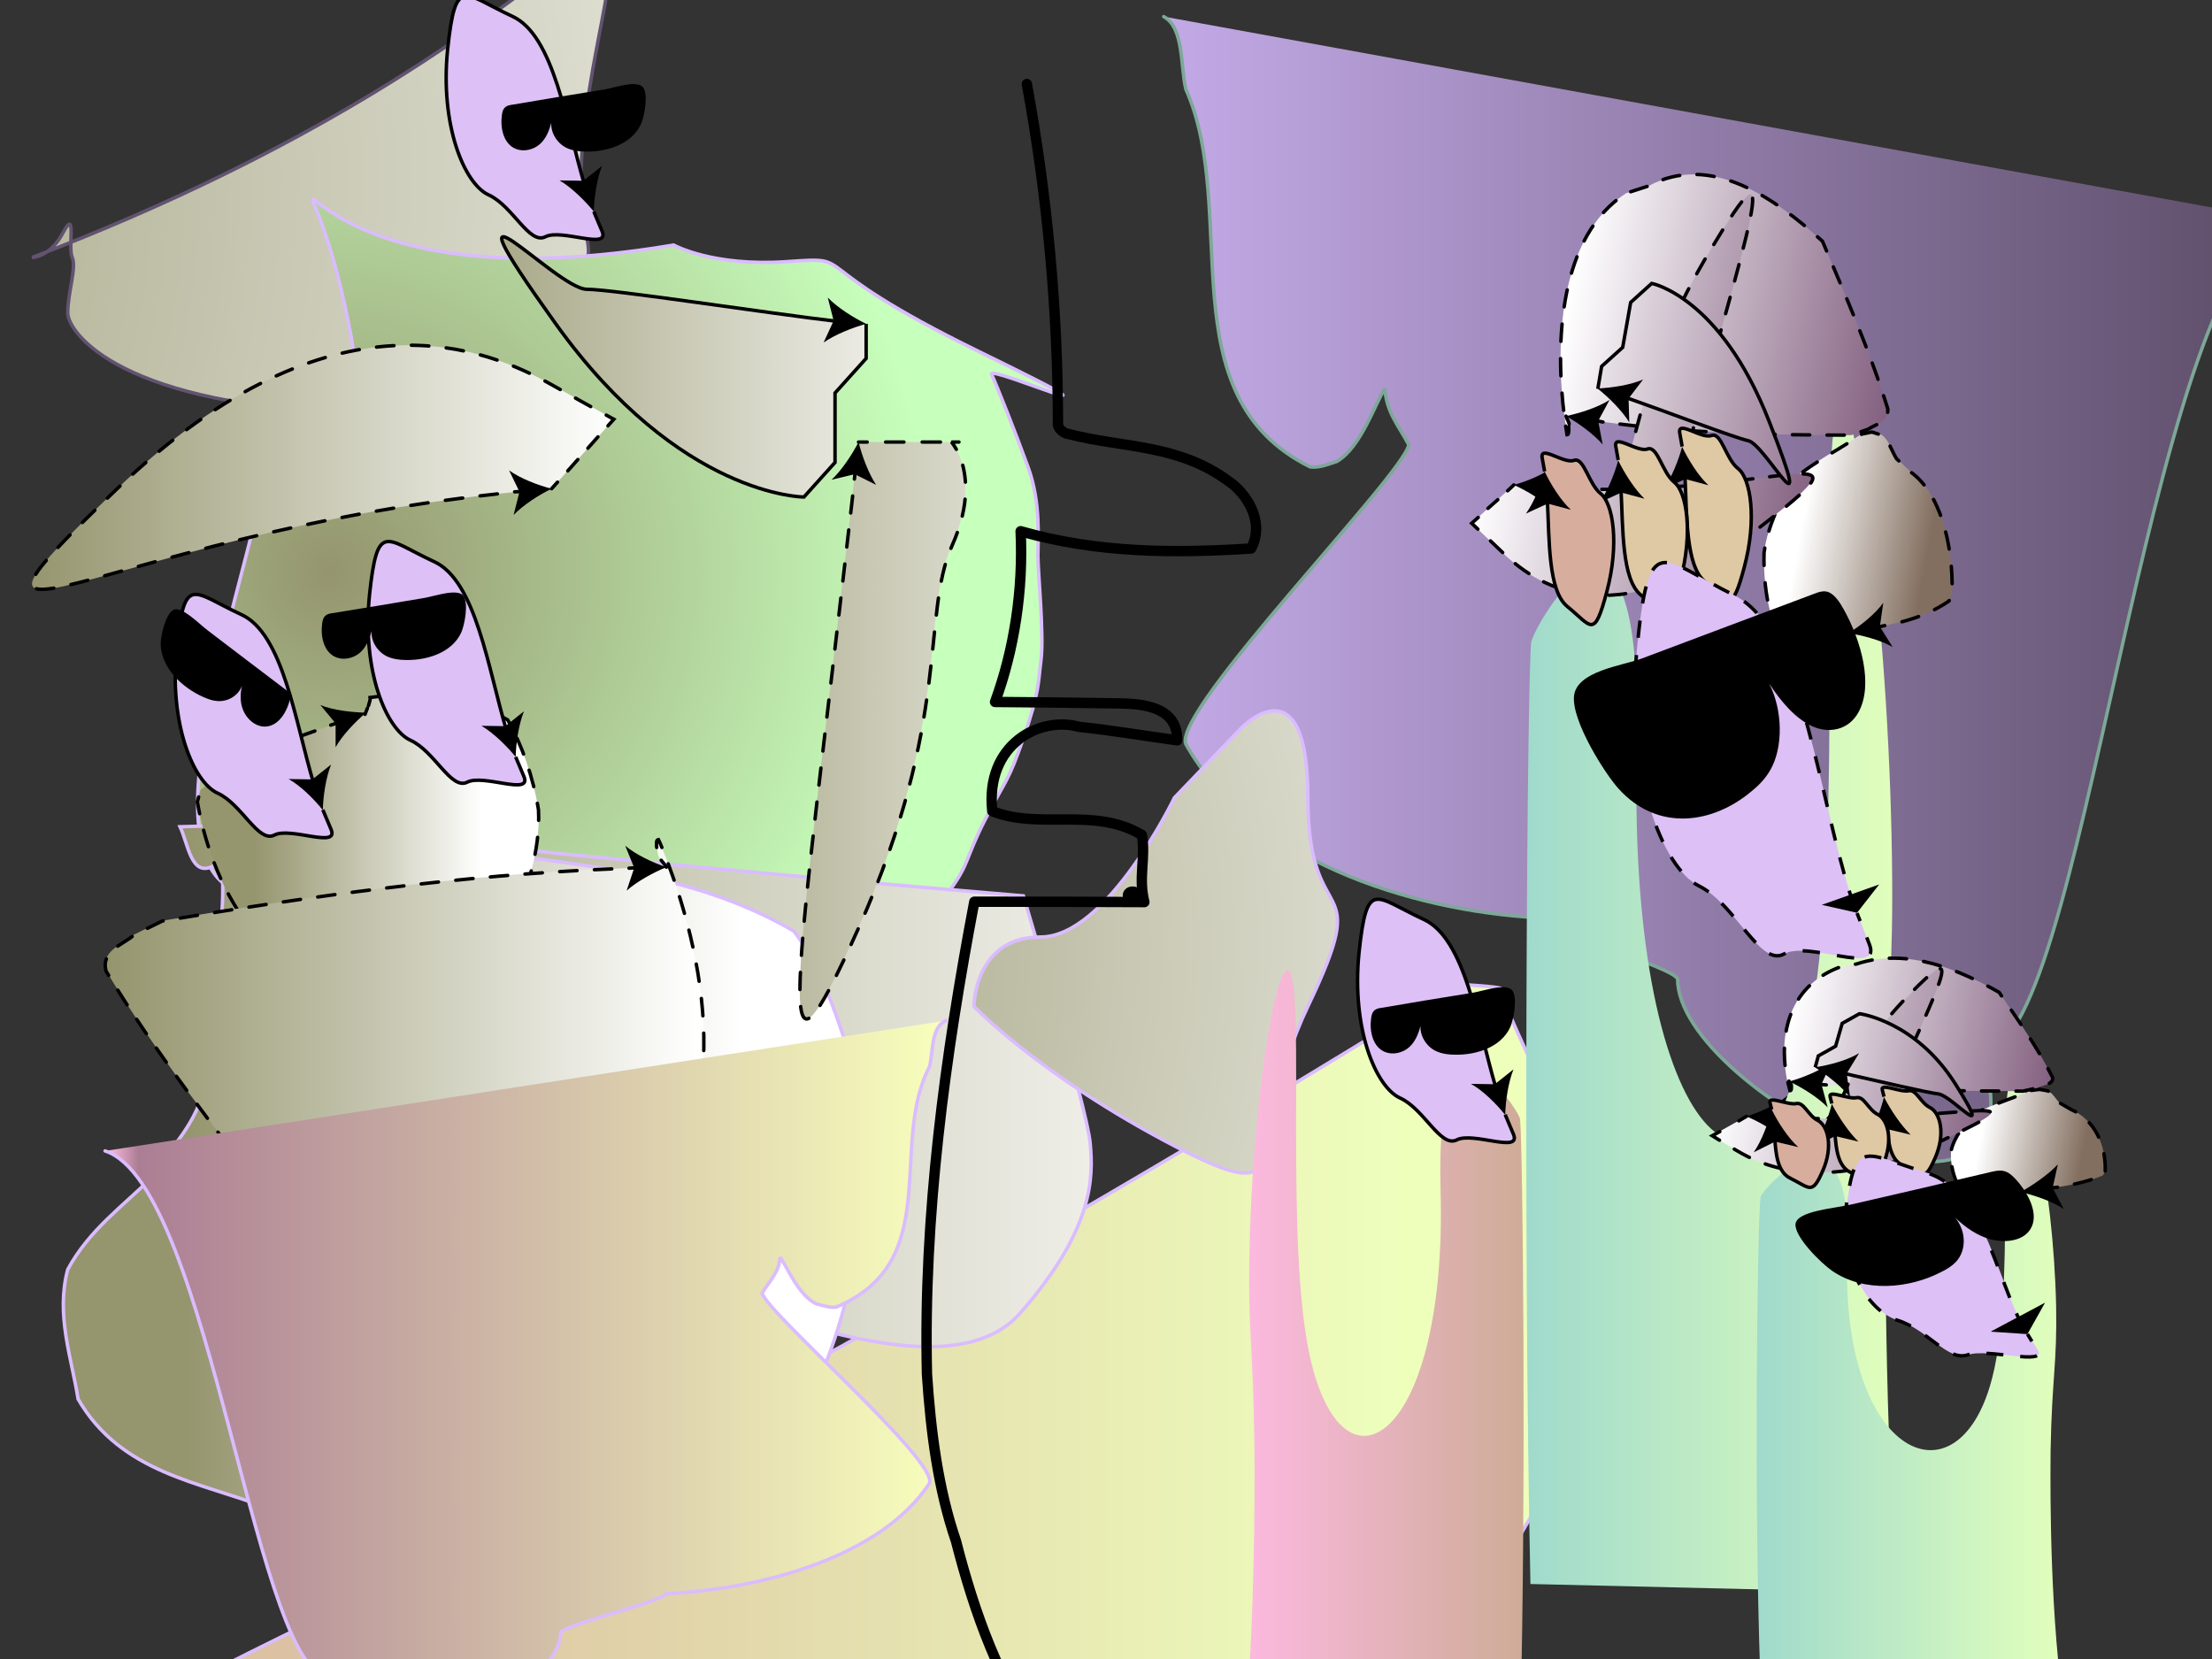 <?xml version="1.0" encoding="utf-8"?>
<!-- Generator: Adobe Illustrator 27.7.0, SVG Export Plug-In . SVG Version: 6.00 Build 0)  -->
<svg version="1.1" id="Layer_1" xmlns="http://www.w3.org/2000/svg" xmlns:xlink="http://www.w3.org/1999/xlink" x="0px" y="0px"
	 viewBox="0 0 640 480" style="enable-background:new 0 0 640 480;" xml:space="preserve">
<rect x="0" y="0" width="640" height="480" fill="#333333" stroke="none"/>
<style type="text/css">
	
		.st0{fill-rule:evenodd;clip-rule:evenodd;fill:url(#shapePath1_00000044159924389139253840000008870784923988043706_);stroke:#7DA898;stroke-linecap:round;stroke-miterlimit:2;}
	
		.st1{fill-rule:evenodd;clip-rule:evenodd;fill:url(#shapePath3_00000137849869423241950160000012552411780082333313_);stroke:#625371;stroke-linecap:round;stroke-miterlimit:2;}
	
		.st2{fill-rule:evenodd;clip-rule:evenodd;fill:url(#shapePath4_00000010995545129587279950000014341561134238037137_);stroke:#DABCFF;stroke-linecap:round;stroke-miterlimit:2;}
	
		.st3{fill-rule:evenodd;clip-rule:evenodd;fill:url(#shapePath5_00000032628812915703304660000004053620259715745674_);stroke:#DABCFF;stroke-linecap:round;stroke-miterlimit:2;}
	
		.st4{fill-rule:evenodd;clip-rule:evenodd;fill:url(#shapePath6_00000073690945315888458440000004216415428966580105_);stroke:#DABCFF;stroke-linecap:round;stroke-miterlimit:2;}
	
		.st5{fill-rule:evenodd;clip-rule:evenodd;fill:url(#shapePath7_00000084503844330573011120000016228991005698618037_);stroke:#DABCFF;stroke-linecap:round;stroke-miterlimit:2;}
	
		.st6{fill-rule:evenodd;clip-rule:evenodd;fill:url(#shapePath8_00000102543996083919238450000004770120650360326290_);stroke:#DABCFF;stroke-linecap:round;stroke-miterlimit:2;}
	.st7{fill-rule:evenodd;clip-rule:evenodd;fill:url(#SVGID_1_);}
	.st8{fill:none;stroke:#000000;stroke-linecap:round;stroke-miterlimit:2;}
	.st9{fill:none;stroke:#000000;stroke-linecap:round;stroke-miterlimit:2;stroke-dasharray:4.943,4.943;}
	.st10{fill-rule:evenodd;clip-rule:evenodd;fill:url(#SVGID_00000131328834522379554230000001024347126858768308_);}
	.st11{fill:none;stroke:#000000;stroke-linecap:round;stroke-miterlimit:2;stroke-dasharray:5.029,5.029;}
	.st12{fill-rule:evenodd;clip-rule:evenodd;fill:url(#SVGID_00000010278590200753112280000004814805664016453768_);}
	.st13{fill:none;stroke:#000000;stroke-linecap:round;stroke-miterlimit:2;stroke-dasharray:4.953,4.953;}
	.st14{fill:none;stroke:#000000;stroke-linecap:round;stroke-miterlimit:2;stroke-dasharray:5.285,5.285;}
	.st15{fill-rule:evenodd;clip-rule:evenodd;fill:url(#SVGID_00000078046454677546164350000010245259992256445119_);}
	.st16{fill:none;stroke:#000000;stroke-linecap:round;stroke-miterlimit:2;stroke-dasharray:5.052,5.052;}
	.st17{fill:none;stroke:#000000;stroke-linecap:round;stroke-miterlimit:2;stroke-dasharray:4.384,4.384;}
	.st18{fill-rule:evenodd;clip-rule:evenodd;fill:url(#SVGID_00000064340739238233438120000005423397936693780378_);}
	.st19{fill:none;stroke:#000000;stroke-miterlimit:10;}
	.st20{fill-rule:evenodd;clip-rule:evenodd;fill:#DDC0F6;}
	.st21{fill:url(#SVGID_00000108287118510321069910000011754110353706071192_);}
	.st22{fill:none;}
	
		.st23{fill-rule:evenodd;clip-rule:evenodd;fill:url(#shapePath1_00000161595244821399230480000000469285661991623082_);stroke:#DABCFF;stroke-linecap:round;stroke-miterlimit:2;}
	.st24{fill:url(#SVGID_00000090996634043430941040000004755279291409834672_);}
	.st25{fill-rule:evenodd;clip-rule:evenodd;fill:url(#SVGID_00000023967356722379302650000005192673786469629870_);}
	.st26{fill:none;stroke:#000000;stroke-linecap:round;stroke-miterlimit:2;stroke-dasharray:5.037,5.037;}
	.st27{fill-rule:evenodd;clip-rule:evenodd;fill:url(#SVGID_00000127742464161047787710000015675474266950298290_);}
	.st28{fill:none;stroke:#000000;stroke-linecap:round;stroke-miterlimit:2;stroke-dasharray:5.002,5.002;}
	.st29{fill-rule:evenodd;clip-rule:evenodd;fill:url(#SVGID_00000177457891103129425120000017416692038896099715_);}
	.st30{fill:none;stroke:#000000;stroke-linecap:round;stroke-miterlimit:2;stroke-dasharray:4.905,4.905;}
	.st31{fill:none;stroke:#000000;stroke-linecap:round;stroke-miterlimit:2;stroke-dasharray:4.237,4.237;}
	.st32{fill-rule:evenodd;clip-rule:evenodd;fill:url(#SVGID_00000129177697400956176400000015502104716990023565_);}
	.st33{fill:none;stroke:#000000;stroke-linecap:round;stroke-miterlimit:2;stroke-dasharray:4.874,4.874;}
	.st34{fill:none;stroke:#000000;stroke-linecap:round;stroke-miterlimit:2;stroke-dasharray:3.829,3.829;}
	.st35{fill-rule:evenodd;clip-rule:evenodd;fill:url(#SVGID_00000078014805765924864100000006511755344776478361_);}
	.st36{fill-rule:evenodd;clip-rule:evenodd;fill:#DFC8A4;}
	.st37{fill-rule:evenodd;clip-rule:evenodd;fill:#D7AE9E;}
	.st38{fill:none;stroke:#000000;stroke-miterlimit:10;stroke-dasharray:5.016,5.016;}
	.st39{fill:url(#SVGID_00000173846057182942259760000012685816155754772406_);}
	.st40{fill-rule:evenodd;clip-rule:evenodd;fill:url(#SVGID_00000075876594304009385240000008314164348794252475_);}
	.st41{fill:none;stroke:#000000;stroke-linecap:round;stroke-miterlimit:2;stroke-dasharray:5.033,5.033;}
	.st42{fill-rule:evenodd;clip-rule:evenodd;fill:url(#SVGID_00000026857664081326839650000005180199503475596953_);}
	.st43{fill:none;stroke:#000000;stroke-linecap:round;stroke-miterlimit:2;stroke-dasharray:4.992,4.992;}
	.st44{fill-rule:evenodd;clip-rule:evenodd;fill:url(#SVGID_00000061440918097730679130000017249547799463359624_);}
	.st45{fill:none;stroke:#000000;stroke-linecap:round;stroke-miterlimit:2;stroke-dasharray:4.827,4.827;}
	.st46{fill:none;stroke:#000000;stroke-linecap:round;stroke-miterlimit:2;stroke-dasharray:3.113,3.113;}
	.st47{fill-rule:evenodd;clip-rule:evenodd;fill:url(#SVGID_00000087376319813535584220000009965829038334912163_);}
	.st48{fill:none;stroke:#000000;stroke-linecap:round;stroke-miterlimit:2;stroke-dasharray:4.983,4.983;}
	.st49{fill-rule:evenodd;clip-rule:evenodd;fill:url(#SVGID_00000070830982331772132280000012942803862910142652_);}
	.st50{fill:none;stroke:#000000;stroke-miterlimit:10;stroke-dasharray:4.897,4.897;}
	
		.st51{fill-rule:evenodd;clip-rule:evenodd;fill:none;stroke:#000000;stroke-width:3;stroke-linecap:round;stroke-linejoin:round;stroke-miterlimit:10;}
</style>
<g id="Shape1">
	
		<linearGradient id="shapePath1_00000137121076293283125090000015120358517968706964_" gradientUnits="userSpaceOnUse" x1="336.664" y1="170.481" x2="661.098" y2="170.481">
		<stop  offset="0" style="stop-color:#C3AAE7"/>
		<stop  offset="0.961" style="stop-color:#5F4F6B"/>
		<stop  offset="0.996" style="stop-color:#E1FFBC"/>
	</linearGradient>
	
		<path id="shapePath1" style="fill-rule:evenodd;clip-rule:evenodd;fill:url(#shapePath1_00000137121076293283125090000015120358517968706964_);stroke:#7DA898;stroke-linecap:round;stroke-miterlimit:2;" d="
		M336.7,4.8c5.9,3.2,4.8,14.3,6.4,21c15.8,35.5-5.8,88.7,36,109.3c2.7,0.3,5.2-0.8,7.7-1.6c7.1-4.1,11.3-17.5,13.9-21
		c0.4,6.7,4,10.7,6.9,16.2c-1.5,8.7-68.4,76.8-64.5,86.6c18.7,33.3,64.5,48.1,101.5,50.2c1.9,3.8,39.7,14.2,40.8,17.8
		c-0.1,32.4,109,89.1,87.9,20.2c29.4,5.6,47-224,87.9-239.6"/>
</g>
<g id="Shape3">
	
		<radialGradient id="shapePath3_00000091736571611645951000000006216404361619271576_" cx="-123.996" cy="427.077" r="509.352" gradientTransform="matrix(0.968 0 0 -1.008 -33.334 481.834)" gradientUnits="userSpaceOnUse">
		<stop  offset="0" style="stop-color:#95956E"/>
		<stop  offset="1" style="stop-color:#FFFFFF"/>
	</radialGradient>
	
		<path id="shapePath3" style="fill-rule:evenodd;clip-rule:evenodd;fill:url(#shapePath3_00000091736571611645951000000006216404361619271576_);stroke:#625371;stroke-linecap:round;stroke-miterlimit:2;" d="
		M9.3,74.5C172.7,12.1,186.9-60.4,172.7,13.6c-14.3,74,11.7,46.4-15.6,79.8c-27.2,33.4,18.2,27.6-51.9,26.1
		c-70-1.5-85.6-23.2-85.6-29s2.6-13.1,1.3-16c-1.3-2.9,1.3-14.5-2.6-7.3C14.5,74.5,9.3,74.5,9.3,74.5z"/>
</g>
<g id="Shape4">
	
		<radialGradient id="shapePath4_00000121259136414998152480000017721758511905963411_" cx="132.888" cy="314.028" r="180.289" gradientTransform="matrix(0.968 0 0 -1.008 -33.334 481.834)" gradientUnits="userSpaceOnUse">
		<stop  offset="0" style="stop-color:#95956E"/>
		<stop  offset="1" style="stop-color:#C7FFBC"/>
	</radialGradient>
	
		<path id="shapePath4" style="fill-rule:evenodd;clip-rule:evenodd;fill:url(#shapePath4_00000121259136414998152480000017721758511905963411_);stroke:#DABCFF;stroke-linecap:round;stroke-miterlimit:2;" d="
		M194.9,70.9C74.1,91.3,84.2,20.4,99.4,86.7c15.1,66.3-15.6,38.3-15.1,38.8c0.5,0.5-10.6,19.4-10.6,24s-10.6,37.8-15.1,66.8
		c-4.6,29.1,3.2,36.7,5.5,38.8c2.3,2,0.5,1.5,5,2.6c4.6,1,17.9,7.7,50.9,10.7c33,3.1,30.3,4.1,35.3,3.1c5-1-13.8-3.6,30.3-1
		c44.1,2.6,26.6,4.1,49.1,1.5s32.1-2.6,34-5.1c1.8-2.6,0.9-2,6.4-9.7c5.5-7.7,4.1-8.7,10.1-20.4c6-11.7,6.4-10.2,11-23.5
		c4.6-13.3,4.1-15.3,5-22.4c0.9-7.1-0.9-25.5-0.9-30.1c0-4.6,0.9-15.3-2.8-25.5c-3.7-10.2-9.2-24-10.6-27
		c-1.4-3.1,49.6,19.4-3.7-6.6c-53.2-26-34-27.5-55.5-26S194.9,70.9,194.9,70.9z"/>
</g>
<g id="Shape5">
	
		<linearGradient id="shapePath5_00000133508983431227388010000007815558208337385889_" gradientUnits="userSpaceOnUse" x1="103.947" y1="83.298" x2="406.985" y2="83.298" gradientTransform="matrix(1 0 0 -1 0 482)">
		<stop  offset="0" style="stop-color:#DCC2A2"/>
		<stop  offset="1" style="stop-color:#EEFFBC"/>
	</linearGradient>
	
		<path id="shapePath5" style="fill-rule:evenodd;clip-rule:evenodd;fill:url(#shapePath5_00000133508983431227388010000007815558208337385889_);stroke:#DABCFF;stroke-linecap:round;stroke-miterlimit:2;" d="
		M421.5,284.8C77.8,497.5-7.5,494.8,81.8,496.1c89.3,1.4,165.1,4.8,189.8,5.5s76.6,14.4,89.3,10.3c12.8-4.1,24.7,14.4,55.8-31.5
		s35.9-60.2,39.1-70.5c3.2-10.3,4-42.4,4-45.1s7.2-6.2-4-30.1c-11.2-23.9-19.9-42.4-19.9-43.8s-1.6-4.1-1.6-4.8
		S421.5,284.8,421.5,284.8z"/>
</g>
<g id="Shape6">
	
		<linearGradient id="shapePath6_00000064317332062577581830000008956592375592021170_" gradientUnits="userSpaceOnUse" x1="6.693" y1="168.456" x2="374.325" y2="168.456" gradientTransform="matrix(1 0 0 -1 0 482)">
		<stop  offset="0" style="stop-color:#95956E"/>
		<stop  offset="1" style="stop-color:#FFFFFF"/>
	</linearGradient>
	
		<path id="shapePath6" style="fill-rule:evenodd;clip-rule:evenodd;fill:url(#shapePath6_00000064317332062577581830000008956592375592021170_);stroke:#DABCFF;stroke-linecap:round;stroke-miterlimit:2;" d="
		M296.1,259.2C66.8,240,66.8,233,66.8,240s-4.8,28.2,2.9,41.3c7.7,13.1,32.9,50.4,88,73.5s116.1,49.4,137.4,25.2
		c21.3-24.2,21.3-39.3,20.3-49.4C314.5,320.6,296.1,259.2,296.1,259.2z"/>
</g>
<g id="Shape7">
	
		<radialGradient id="shapePath7_00000076579672637906295420000007129296066848488628_" cx="190.18" cy="207.757" r="380" gradientTransform="matrix(0.968 0 0 -1.008 -33.334 481.834)" gradientUnits="userSpaceOnUse">
		<stop  offset="0" style="stop-color:#95956E"/>
		<stop  offset="1" style="stop-color:#FFFFFF"/>
	</radialGradient>
	
		<path id="shapePath7" style="fill-rule:evenodd;clip-rule:evenodd;fill:url(#shapePath7_00000076579672637906295420000007129296066848488628_);stroke:#DABCFF;stroke-linecap:round;stroke-miterlimit:2;" d="
		M281.8,291.2c0,0,0-20.1,19.3-20.1c19.3,0,38.7-40.3,38.7-40.3l19.3-20.1c0,0,19.3-20.1,19.3,20.1s19.3,20.1,0,60.4
		c-19.3,40.3,0,60.4-38.7,40.3C301.1,311.4,281.8,291.2,281.8,291.2z"/>
</g>
<g id="Shape8">
	
		<linearGradient id="shapePath8_00000167354859932714315500000003657196099439675268_" gradientUnits="userSpaceOnUse" x1="54.188" y1="142.424" x2="214.821" y2="142.424" gradientTransform="matrix(1 0 0 -1 0 482)">
		<stop  offset="0" style="stop-color:#95956E"/>
		<stop  offset="1" style="stop-color:#FFFFFF"/>
	</linearGradient>
	
		<path id="shapePath8" style="fill-rule:evenodd;clip-rule:evenodd;fill:url(#shapePath8_00000167354859932714315500000003657196099439675268_);stroke:#DABCFF;stroke-linecap:round;stroke-miterlimit:2;" d="
		M63.6,245.5c3.3,20.9-4.1,41.7-3,63.2l-1.3,5c-2.3,11.6-9.9,18-15.2,26.8c-8.4,8.4-18.3,15.3-24.5,26.8c-3.5,13.1,1.1,25.5,3,37.5
		c12.5,21.6,35.6,24,54.1,31.3c8.1-2.8,13.8-11.5,20.6-17.4c4-3.1,8.1-6,12.4-8.4l24.1-5.6l3.8,0.6c7.4,17.9,19.4,35.5,35.9,34.7
		c20.3-4.3,39.3-16.7,57.5-29.1c15-25.9,20.5-59.5,19.4-91.7c-6-17-10.5-36.4-20.7-49.8c-25.6-14.9-53.6-18.3-81.2-21.8
		c-31.9-8.2-64.2-9.4-96.4-8.4c2.4,5.1,3.2,14.8,9.7,11.3c2.1-0.1,4.2-1,6.3-1.4C77.3,248.1,60.6,242.9,63.6,245.5z"/>
</g>
<g id="Shape9">
	<g id="shapePath9">
		
			<linearGradient id="SVGID_1_" gradientUnits="userSpaceOnUse" x1="73.411" y1="233.763" x2="139.564" y2="233.763" gradientTransform="matrix(1 0 0 -1 0 482)">
			<stop  offset="0" style="stop-color:#95956E"/>
			<stop  offset="1" style="stop-color:#FFFFFF"/>
		</linearGradient>
		<path class="st7" d="M105.9,206.2c-16.2,6.2-33.3,10-47.9,22.4l-0.9,3.4c3.9,22.3,15.6,43.2,32,49.4l8.2,4.6c3.2,3,5.7,7.5,9.6,9
			l5.2,0.5l4.9-1.7c10.2-8.6,21.2-15.7,30.8-25.5c4.4-10.1,8.6-21.8,8-34c-1.5-9.3-4.7-18.6-8.9-26c-12.3-7.2-26.8-8-39.9-6.3
			C107.2,203.1,105,208.4,105.9,206.2z"/>
		<g>
			<path class="st8" d="M98.1,209c-0.8,0.3-1.6,0.5-2.4,0.8"/>
			<path class="st9" d="M91.1,211.5c-11.5,4-22.9,8.5-33.1,17.1l-0.9,3.4c3.9,22.3,15.6,43.2,32,49.4l8.2,4.6c3.2,3,5.7,7.5,9.6,9
				l5.2,0.5l4.9-1.7c10.2-8.6,21.2-15.7,30.8-25.5c4.4-10.1,8.6-21.8,8-34c-1.5-9.3-4.7-18.6-8.9-26c-10.8-6.3-23.2-7.7-34.9-6.8"/>
			<path class="st8" d="M109.6,201.5c-0.8,0.1-1.7,0.2-2.5,0.3c0.1,0.5-0.2,1.5-0.5,2.4"/>
			<path class="st8" d="M106.3,204.9c-0.5,1.4-1,2.5-0.5,1.3"/>
			<g>
				<path d="M105.9,206.2c-4.1-0.1-9.5-0.7-13.2-2.2l4.4,5.3l0,6.9C99,212.8,102.7,208.9,105.9,206.2z"/>
			</g>
		</g>
	</g>
</g>
<g id="Shape10">
	<g id="shapePath10">
		
			<linearGradient id="SVGID_00000111152414196365879820000000101879353804608397_" gradientUnits="userSpaceOnUse" x1="31.769" y1="176.91" x2="202.352" y2="176.91" gradientTransform="matrix(1 0 0 -1 0 482)">
			<stop  offset="0" style="stop-color:#95956E"/>
			<stop  offset="1" style="stop-color:#FFFFFF"/>
		</linearGradient>
		<path style="fill-rule:evenodd;clip-rule:evenodd;fill:url(#SVGID_00000111152414196365879820000000101879353804608397_);" d="
			M192.8,250.9c-48.9,0.7-97.6,7.5-145.9,15.5l-8.1,4c-3.2,2.9-9.7,4.5-8.1,10.5c14.2,23.6,31.5,45.3,48,67.2
			c27.8,14.6,64.4,29.2,92.9,9.5c3.6-1.7,7.2-3.3,10.8-5c31.9-25.7,22-76.9,8.1-109.8c-1.1,0.2-0.3,3-0.2,4
			C190.5,248.6,192,249.5,192.8,250.9z"/>
		<g>
			<path class="st8" d="M184.5,251.1c-0.8,0-1.7,0-2.5,0.1"/>
			<path class="st11" d="M177,251.4c-43.6,1.8-87.1,7.9-130.1,15.1l-8.1,4c-3.2,2.9-9.7,4.5-8.1,10.5c14.2,23.6,31.5,45.3,48,67.2
				c27.8,14.6,64.4,29.2,92.9,9.5c3.6-1.7,7.2-3.3,10.8-5c30.4-24.5,22.9-72.3,10-105.2"/>
			<path class="st8" d="M191.5,245.2c-0.3-0.8-0.6-1.5-1-2.3c-0.7,0.1-0.6,1.2-0.5,2.3"/>
			<path class="st8" d="M191.3,248.9c0.5,0.6,1.1,1.3,1.5,2"/>
			<g>
				<path d="M192.8,250.9c-3.9-1.3-8.8-3.6-11.9-6.2l2.6,6.4l-2.2,6.6C184.2,255.1,188.9,252.5,192.8,250.9z"/>
			</g>
		</g>
	</g>
</g>
<g id="Shape11">
	<g id="shapePath11">
		
			<linearGradient id="SVGID_00000113355334432091207700000015448180368470973099_" gradientUnits="userSpaceOnUse" x1="170.104" y1="270.622" x2="340.687" y2="270.622" gradientTransform="matrix(1 0 0 -1 0 482)">
			<stop  offset="0" style="stop-color:#95956E"/>
			<stop  offset="1" style="stop-color:#FFFFFF"/>
		</linearGradient>
		<path style="fill-rule:evenodd;clip-rule:evenodd;fill:url(#SVGID_00000113355334432091207700000015448180368470973099_);" d="
			M248.4,127.9c-18,160.4-26.9,200.5,0,140.4s18-90.2,26.9-110.3c9-20.1,0-30.1,0-30.1s9,0-9,0C248.4,127.9,248.4,127.9,248.4,127.9
			z"/>
		<g>
			<path class="st8" d="M247.5,136.1c-0.1,0.8-0.2,1.7-0.3,2.5"/>
			<path class="st13" d="M246.7,143.5c-16.8,147.4-24.3,182.9,1.8,124.8c26.9-60.2,18-90.2,26.9-110.3c5.6-12.4,4.2-21,2.4-25.8"/>
			<path class="st8" d="M276.7,130c-0.8-1.4-1.4-2.1-1.4-2.1s3.1,0,2,0"/>
			<path class="st14" d="M272.1,127.9c-1.5,0-3.4,0-5.7,0c-6.1,0-10.2,0-12.8,0"/>
			<path class="st8" d="M250.9,127.9c-2.5,0-2.5,0-2.5,0"/>
			<g>
				<path d="M248.4,127.9c-1.9,3.7-4.9,8.2-7.8,10.9l6.7-1.6l6.2,3.1C251.3,137,249.4,131.9,248.4,127.9z"/>
			</g>
		</g>
	</g>
</g>
<g id="Shape12">
	<g id="shapePath12">
		
			<linearGradient id="SVGID_00000065785150944501940620000011212816698782044070_" gradientUnits="userSpaceOnUse" x1="8.143" y1="346.825" x2="178.726" y2="346.825" gradientTransform="matrix(1 0 0 -1 0 482)">
			<stop  offset="0" style="stop-color:#95956E"/>
			<stop  offset="1" style="stop-color:#FFFFFF"/>
		</linearGradient>
		<path style="fill-rule:evenodd;clip-rule:evenodd;fill:url(#SVGID_00000065785150944501940620000011212816698782044070_);" d="
			M159.6,141.4c-125.7,10-188.5,60.2-125.7,0c62.8-60.2,107.7-40.1,125.7-30.1c18,10,18,10,18,10L159.6,141.4z"/>
		<g>
			<path class="st8" d="M151.4,142.1c-0.8,0.1-1.7,0.2-2.5,0.2"/>
			<path class="st16" d="M143.9,142.9C28.8,155.5-26.2,199,33.9,141.4c62.8-60.2,107.7-40.1,125.7-30.1c6.7,3.8,10.9,6.1,13.6,7.6"
				/>
			<path class="st8" d="M175.4,120.1c2.2,1.2,2.2,1.2,2.2,1.2l-1.7,1.9"/>
			<line class="st17" x1="173" y1="126.4" x2="162.8" y2="137.9"/>
			<line class="st8" x1="161.3" y1="139.5" x2="159.6" y2="141.4"/>
			<g>
				<path d="M159.6,141.4c-4-1-9.1-3-12.3-5.3l3,6.2l-1.7,6.7C151.4,146.1,155.9,143.2,159.6,141.4z"/>
			</g>
		</g>
	</g>
</g>
<g id="Shape13">
	<g id="shapePath13">
		
			<linearGradient id="SVGID_00000042016726592558051540000006649694645009193618_" gradientUnits="userSpaceOnUse" x1="112.593" y1="375.802" x2="283.176" y2="375.802" gradientTransform="matrix(1 0 0 -1 0 482)">
			<stop  offset="0" style="stop-color:#95956E"/>
			<stop  offset="1" style="stop-color:#FFFFFF"/>
		</linearGradient>
		<path style="fill-rule:evenodd;clip-rule:evenodd;fill:url(#SVGID_00000042016726592558051540000006649694645009193618_);" d="
			M250.6,93.7c-9,0-71.8-10-80.8-10s-44.9-40.1-9,10s71.8,50.1,71.8,50.1l9-10v-20.1l9-10V93.7z"/>
		<g>
			<path class="st19" d="M242.4,93c-19.8-2.3-65.1-9.3-72.6-9.3c-9,0-44.9-40.1-9,10s71.8,50.1,71.8,50.1l9-10v-20.1l9-10v-10"/>
			<g>
				<path d="M250.6,93.7c-3.7-1.8-8.3-4.7-11.1-7.6l1.7,6.7l-2.9,6.3C241.6,96.8,246.6,94.8,250.6,93.7z"/>
			</g>
		</g>
	</g>
</g>
<g id="Shape14">
	<g id="shapePath14">
		<path class="st20" d="M93.4,234.4c-7.1-17-9.6-50.1-23.6-56.5c-14.1-6.5-16.4-12.1-18.7,9.7c-2.2,21.8,4.8,38.8,11.9,42
			s11.7,14.5,16.4,12.1c4.7-2.4,18.7,4,16.4-1.6C93.4,234.4,93.4,234.4,93.4,234.4z"/>
		<g>
			<path class="st19" d="M90.7,226.5c-5.3-17.8-8.8-43.2-20.9-48.7c-14.1-6.5-16.4-12.1-18.7,9.7c-2.2,21.8,4.8,38.8,11.9,42
				c7,3.2,11.7,14.5,16.4,12.1c4.7-2.4,18.7,4,16.4-1.6c-2.4-5.7-2.4-5.7-2.4-5.7"/>
			<g>
				<path d="M93.4,234.4c0.1-4.1,0.9-9.5,2.4-13.2l-5.4,4.3l-6.9-0.1C86.9,227.3,90.8,231.1,93.4,234.4z"/>
			</g>
		</g>
	</g>
</g>
<g id="Shape15">
	<g id="shapePath15">
		<path class="st20" d="M171.8,61.2c-7.1-17-9.6-50.1-23.6-56.5c-14.1-6.5-16.4-12.1-18.7,9.7c-2.2,21.8,4.8,38.8,11.9,42
			c7,3.2,11.7,14.5,16.4,12.1c4.7-2.4,18.7,4,16.4-1.6C171.8,61.2,171.8,61.2,171.8,61.2z"/>
		<g>
			<path class="st19" d="M169.1,53.4c-5.3-17.8-8.8-43.2-20.9-48.7c-14.1-6.5-16.4-12.1-18.7,9.7c-2.2,21.8,4.8,38.8,11.9,42
				c7,3.2,11.7,14.5,16.4,12.1c4.7-2.4,18.7,4,16.4-1.6c-2.4-5.7-2.4-5.7-2.4-5.7"/>
			<g>
				<path d="M171.8,61.2c0.1-4.1,0.9-9.5,2.4-13.2l-5.4,4.3l-6.9-0.1C165.3,54.2,169.2,58,171.8,61.2z"/>
			</g>
		</g>
	</g>
</g>
<g id="Shape16">
	<g id="shapePath16">
		<path class="st20" d="M149.2,219c-7.1-17-9.6-50.1-23.6-56.5c-14.1-6.5-16.4-12.1-18.7,9.7c-2.2,21.8,4.8,38.8,11.9,42
			c7,3.2,11.7,14.5,16.4,12.1c4.7-2.4,18.7,4,16.4-1.6C149.2,219,149.2,219,149.2,219z"/>
		<g>
			<path class="st19" d="M146.5,211.2c-5.3-17.8-8.8-43.2-20.9-48.7c-14.1-6.5-16.4-12.1-18.7,9.7c-2.2,21.8,4.8,38.8,11.9,42
				c7,3.2,11.7,14.5,16.4,12.1c4.7-2.4,18.7,4,16.4-1.6c-2.4-5.7-2.4-5.7-2.4-5.7"/>
			<g>
				<path d="M149.2,219c0.1-4.1,0.9-9.5,2.4-13.2l-5.4,4.3l-6.9-0.1C142.7,212,146.6,215.8,149.2,219z"/>
			</g>
		</g>
	</g>
</g>
<g>
	
		<linearGradient id="SVGID_00000060743288892642039770000003848573707333819039_" gradientUnits="userSpaceOnUse" x1="441.644" y1="289.473" x2="548.97" y2="289.473">
		<stop  offset="0" style="stop-color:#A0DACC"/>
		<stop  offset="0.996" style="stop-color:#E1FFBC"/>
	</linearGradient>
	<path style="fill:url(#SVGID_00000060743288892642039770000003848573707333819039_);" d="M545.5,330.3c0.5-42.1,2.4-48.6,1.9-81.9
		c-1-70.6-10.6-137.5-15.5-129.6c-6,9.9,1.9,123.4-7.9,175.3c-13,68.6-53.1,37.3-50.4-75.8c2.2-93.9-30.2-36.8-30.6-32.3
		c-1.1,11.3-2.4,169.8-0.2,272.3l106.1,2.5C544.7,403.8,545.5,335.1,545.5,330.3z"/>
</g>
<path class="st22" d="M515,565c0.3,0,0.7,0,1,0"/>
<g id="Shape1_00000112627582703120912070000001870001726670394024_">
	
		<linearGradient id="shapePath1_00000080207575771067704130000000366614362236291234_" gradientUnits="userSpaceOnUse" x1="423.774" y1="400.634" x2="626.294" y2="400.634" gradientTransform="matrix(-1.201 0 0 1 782.652 0)">
		<stop  offset="0" style="stop-color:#F8FFBC"/>
		<stop  offset="0.961" style="stop-color:#AC7E94"/>
		<stop  offset="0.996" style="stop-color:#FCB9DF"/>
	</linearGradient>
	
		<path id="shapePath1_00000001627676189865269690000001444594556034580609_" style="fill-rule:evenodd;clip-rule:evenodd;fill:url(#shapePath1_00000080207575771067704130000000366614362236291234_);stroke:#DABCFF;stroke-linecap:round;stroke-miterlimit:2;" d="
		M273.7,295.3c-4.5,2-3.6,9.1-4.8,13.4c-11.8,22.6,4.4,56.4-27,69.5c-2,0.2-3.9-0.5-5.8-1c-5.3-2.6-8.5-11.1-10.4-13.4
		c-0.3,4.3-3,6.8-5.2,10.3c1.1,5.5,51.3,48.8,48.4,55.1c-14,21.2-48.3,30.6-76.1,31.9c-1.4,2.4-29.7,9-30.6,11.3
		c0.1,20.6-81.8,56.7-65.9,12.9c-22.1,3.5-35.2-142.4-65.9-152.3"/>
</g>
<g>
	
		<linearGradient id="SVGID_00000109749785628781533140000006112866877453857205_" gradientUnits="userSpaceOnUse" x1="284.607" y1="389.721" x2="351.602" y2="389.721" gradientTransform="matrix(-1.201 0 0 1 782.652 0)">
		<stop  offset="0" style="stop-color:#CEAC97"/>
		<stop  offset="0.996" style="stop-color:#FCB9DF"/>
	</linearGradient>
	<path style="fill:url(#SVGID_00000109749785628781533140000006112866877453857205_);" d="M362.9,415.6c-0.4-26.7-1.8-30.9-1.4-52.1
		c0.7-44.9,8-87.4,11.6-82.4c4.5,6.3-1.4,78.5,5.9,111.4c9.7,43.6,39.8,23.7,37.8-48.2c-1.7-59.7,22.6-23.4,23-20.5
		c0.8,7.2,1.8,107.9,0.1,173.1l-79.5,1.6C363.5,462.4,363,418.7,362.9,415.6z"/>
</g>
<g id="Shape9_00000016038128091190622940000008391061633771169183_">
	<g id="shapePath9_00000094607624424282250880000004519959375556489885_">
		
			<linearGradient id="SVGID_00000178914698758807338240000006784940626724907667_" gradientUnits="userSpaceOnUse" x1="204.508" y1="199.122" x2="241.809" y2="199.122" gradientTransform="matrix(-0.983 -0.181 -0.181 0.983 794.958 0.642)">
			<stop  offset="0" style="stop-color:#836F60"/>
			<stop  offset="1" style="stop-color:#FFFFFF"/>
		</linearGradient>
		<path style="fill-rule:evenodd;clip-rule:evenodd;fill:url(#SVGID_00000178914698758807338240000006784940626724907667_);" d="
			M534.8,183.2c9.7-2.3,19.6-2.9,29.1-9.4l0.9-2.1c0.4-14.8-3.7-29.5-12.1-35.3l-4-3.8c-1.4-2.3-2.3-5.5-4.3-6.8l-2.8-0.9l-2.9,0.6
			c-6.6,4.5-13.6,7.9-20,13.2c-3.6,6.1-7.2,13.2-8.3,21.1c-0.2,6.2,0.5,12.5,1.9,17.7c6,6,13.9,8,21.3,8.3
			C533.7,185.1,535.6,181.9,534.8,183.2z"/>
		<g>
			<path class="st8" d="M542.9,181.5c0.8-0.2,1.6-0.3,2.4-0.5"/>
			<path class="st26" d="M550.3,179.9c4.6-1.2,9.2-3,13.6-6l0.9-2.1c0.4-14.8-3.7-29.5-12.1-35.3l-4-3.8c-1.4-2.3-2.3-5.5-4.3-6.8
				l-2.8-0.9l-2.9,0.6c-6.6,4.5-13.6,7.9-20,13.2c-3.6,6.1-7.2,13.2-8.3,21.1c-0.2,6.2,0.5,12.5,1.9,17.7c4.7,4.7,10.5,6.9,16.4,7.9
				"/>
			<path class="st8" d="M531.2,185.8c0.8,0.1,1.7,0.1,2.5,0.2c0.1-0.8,1.9-4,1.2-2.7"/>
			<g>
				<path d="M534.8,183.2c4.1,0.6,9.3,2,12.8,4l-3.7-5.9l1-6.9C542.6,177.6,538.4,181,534.8,183.2z"/>
			</g>
		</g>
	</g>
</g>
<g id="Shape10_00000000927678819868260890000017869908197766696857_">
	<g id="shapePath10_00000032637105806079220480000004860738158557288336_">
		
			<linearGradient id="SVGID_00000030468905570128461430000001708789229472096429_" gradientUnits="userSpaceOnUse" x1="223.84" y1="144.329" x2="320.092" y2="144.329" gradientTransform="matrix(-0.983 -0.181 -0.181 0.983 794.958 0.642)">
			<stop  offset="0" style="stop-color:#846181"/>
			<stop  offset="1" style="stop-color:#FFFFFF"/>
		</linearGradient>
		<path style="fill-rule:evenodd;clip-rule:evenodd;fill:url(#SVGID_00000030468905570128461430000001708789229472096429_);" d="
			M453.1,120.4c27.1,4.7,54.9,5.5,82.5,5.5l4.9-1.7c2.1-1.5,5.9-1.9,5.7-5.9c-5.2-16.8-12.2-32.6-18.9-48.5
			c-13.7-12.4-32.3-25.7-50.3-16c-2.2,0.7-4.4,1.4-6.5,2.1c-20.6,13.2-21,47.4-17,70.1c0.6,0,0.5-1.9,0.5-2.5
			C454.1,122.1,453.4,121.4,453.1,120.4z"/>
		<g>
			<path class="st8" d="M461.3,121.7c0.8,0.1,1.6,0.2,2.5,0.4"/>
			<path class="st28" d="M468.7,122.7c22.1,2.7,44.6,3.2,66.9,3.2l4.9-1.7c2.1-1.5,5.9-1.9,5.7-5.9c-5.2-16.8-12.2-32.6-18.9-48.5
				c-13.7-12.4-32.3-25.7-50.3-16c-2.2,0.7-4.4,1.4-6.5,2.1c-19.2,12.3-20.8,42.7-17.8,65.2"/>
			<path class="st8" d="M453,123.3c0.1,0.8,0.3,1.7,0.4,2.5c0.6,0,0.5-1.5,0.5-2.3"/>
			<path class="st8" d="M454,122.7c-0.1-0.8-0.7-1.5-0.9-2.3"/>
			<g>
				<path d="M453.1,120.4c3.6,2,8,5.2,10.6,8.2l-1.3-6.8l3.3-6.1C462.3,117.9,457.2,119.5,453.1,120.4z"/>
			</g>
		</g>
	</g>
</g>
<g id="Shape11_00000100360490555693425730000001408078904719981990_">
	<g id="shapePath11_00000031206833682180825660000014672486336118211760_">
		
			<linearGradient id="SVGID_00000080885426084056986640000015086722477955156369_" gradientUnits="userSpaceOnUse" x1="238.744" y1="161.774" x2="332.488" y2="161.774" gradientTransform="matrix(-0.983 -0.181 -0.181 0.983 794.958 0.642)">
			<stop  offset="0" style="stop-color:#846181"/>
			<stop  offset="1" style="stop-color:#FFFFFF"/>
		</linearGradient>
		<path style="fill-rule:evenodd;clip-rule:evenodd;fill:url(#SVGID_00000080885426084056986640000015086722477955156369_);" d="
			M479.1,162.5c28.3-101.8,37.9-126.7,16.1-90.7c-21.8,36-20.3,56.4-27.5,68.4c-7.3,12-3.4,19.4-3.4,19.4s-5-1,5,1
			C479.1,162.5,479.1,162.5,479.1,162.5z"/>
		<g>
			<path class="st8" d="M481.3,154.6c0.2-0.8,0.5-1.6,0.7-2.4"/>
			<path class="st30" d="M483.3,147.4c25-89.1,32.5-109.8,11.9-75.6c-21.8,36-20.3,56.4-27.5,68.4c-3.8,6.2-4.6,11.2-4.4,14.6"/>
			<path class="st8" d="M463.4,157.3c0.3,1.6,0.7,2.4,0.7,2.4s-2.8-0.5,0,0"/>
			<path class="st31" d="M468.3,160.5c0.3,0.1,0.5,0.1,0.8,0.2c2.3,0.4,4.1,0.8,5.4,1"/>
			<path class="st8" d="M476.6,162.1c2.5,0.5,2.5,0.5,2.5,0.5"/>
			<g>
				<path d="M479.1,162.5c2.4-3.4,6.1-7.3,9.4-9.5l-6.9,0.5l-5.6-4C477.7,153.1,478.7,158.4,479.1,162.5z"/>
			</g>
		</g>
	</g>
</g>
<g id="Shape12_00000090296189588745893600000011832107796149570986_">
	<g id="shapePath12_00000116913524171782754540000017953077321921036186_">
		
			<linearGradient id="SVGID_00000057120174182047090130000011663657717439971753_" gradientUnits="userSpaceOnUse" x1="240.395" y1="206.579" x2="336.318" y2="206.579" gradientTransform="matrix(-0.983 -0.181 -0.181 0.983 794.958 0.642)">
			<stop  offset="0" style="stop-color:#846181"/>
			<stop  offset="1" style="stop-color:#FFFFFF"/>
		</linearGradient>
		<path style="fill-rule:evenodd;clip-rule:evenodd;fill:url(#SVGID_00000057120174182047090130000011663657717439971753_);" d="
			M438,140.3c70.7,6.9,111.2-18.8,69.6,13.4c-41.7,32.2-64.2,14.5-73,6.1c-8.8-8.4-8.8-8.4-8.8-8.4L438,140.3z"/>
		<g>
			<path class="st8" d="M446.3,141c0.8,0.1,1.7,0.1,2.5,0.2"/>
			<path class="st33" d="M453.7,141.4c60.8,2.3,92.5-17.4,54,12.3c-41.7,32.2-64.2,14.5-73,6.1c-2.3-2.2-4-3.8-5.2-5"/>
			<path class="st8" d="M427.6,153.1c-1.8-1.7-1.8-1.7-1.8-1.7l1.9-1.7"/>
			<line class="st34" x1="430.5" y1="147.1" x2="434.8" y2="143.3"/>
			<line class="st8" x1="436.2" y1="142" x2="438" y2="140.3"/>
			<g>
				<path d="M438,140.3c3.8,1.7,8.4,4.5,11.2,7.3l-1.9-6.7l2.8-6.3C447,137.1,442,139.2,438,140.3z"/>
			</g>
		</g>
	</g>
</g>
<g id="Shape13_00000095306221483274951870000005331614240336594847_">
	<g id="shapePath13_00000182498489773598303180000011290536565143478403_">
		
			<linearGradient id="SVGID_00000118390228664312772980000003530635876696286399_" gradientUnits="userSpaceOnUse" x1="228.97" y1="162.349" x2="325.378" y2="162.349" gradientTransform="matrix(-0.983 -0.181 -0.181 0.983 794.958 0.642)">
			<stop  offset="0" style="stop-color:#846181"/>
			<stop  offset="1" style="stop-color:#FFFFFF"/>
		</linearGradient>
		<path style="fill-rule:evenodd;clip-rule:evenodd;fill:url(#SVGID_00000118390228664312772980000003530635876696286399_);" d="
			M462.2,112.4c5,1,38.6,14.1,43.6,15.1c5,1,20.3,30.7,6.1-5.5s-34-40-34-40l-6.1,5.5l-2.3,13l-6.1,5.5L462.2,112.4z"/>
		<g>
			<path class="st19" d="M470.1,114.9c11.7,4.1,31.9,11.8,35.7,12.6c5,1,20.3,30.7,6.1-5.5c-14.1-36.2-34-40-34-40l-6.1,5.5l-2.3,13
				l-6.1,5.5l-1.1,6.5"/>
			<g>
				<path d="M462.2,112.4c3.3,2.6,7.1,6.4,9.2,9.8l-0.2-6.9l4.2-5.5C471.7,111.4,466.4,112.2,462.2,112.4z"/>
			</g>
		</g>
	</g>
</g>
<g id="Shape14_00000175303854066440940510000018036632703351459467_">
	<g id="shapePath14_00000054952442073506133370000010129440563746619578_">
		<path class="st36" d="M486.7,129.3c2,11.7-0.4,33.4,6.6,39.1c7,5.7,7.7,9.6,11.4-4.3c3.7-13.9,1.8-25.6-1.8-28.4
			c-3.5-2.8-4.8-10.6-7.7-9.6c-2.9,1.1-9.9-4.6-9.2-0.7C486.7,129.3,486.7,129.3,486.7,129.3z"/>
		<g>
			<path class="st19" d="M487.5,137.5c0.6,11.7,0.2,26.3,5.8,30.8c7,5.7,7.7,9.6,11.4-4.3c3.7-13.9,1.8-25.6-1.8-28.4
				s-4.8-10.6-7.7-9.6c-2.9,1.1-9.9-4.6-9.2-0.7c0.7,3.9,0.7,3.9,0.7,3.9"/>
			<g>
				<path d="M486.7,129.3c-1.1,4-3.1,9-5.4,12.2l6.3-2.9l6.7,1.8C491.3,137.6,488.5,133,486.7,129.3z"/>
			</g>
		</g>
	</g>
</g>
<g id="Shape15_00000032621006202963580950000000343958428082386339_">
	<g id="shapePath15_00000072984949811129353760000017140914890205743525_">
		<path class="st36" d="M468.2,133.2c2,11.7-0.4,33.4,6.6,39.1c7,5.7,7.7,9.6,11.4-4.3c3.7-13.9,1.8-25.6-1.8-28.4
			c-3.5-2.8-4.8-10.6-7.7-9.6c-2.9,1.1-9.9-4.6-9.2-0.7C468.2,133.2,468.2,133.2,468.2,133.2z"/>
		<g>
			<path class="st19" d="M469,141.4c0.6,11.7,0.2,26.3,5.8,30.8c7,5.7,7.7,9.6,11.4-4.3c3.7-13.9,1.8-25.6-1.8-28.4
				c-3.5-2.8-4.8-10.6-7.7-9.6c-2.9,1.1-9.9-4.6-9.2-0.7c0.7,3.9,0.7,3.9,0.7,3.9"/>
			<g>
				<path d="M468.2,133.2c-1.1,4-3.1,9-5.4,12.2l6.3-2.9l6.7,1.8C472.9,141.5,470,136.9,468.2,133.2z"/>
			</g>
		</g>
	</g>
</g>
<g id="Shape16_00000147940706982577320170000004916995380776824967_">
	<g id="shapePath16_00000074419400041567400200000001538103830229722038_">
		<path class="st37" d="M446.9,136.4c2,11.7-0.4,33.4,6.6,39.1c7,5.7,7.7,9.6,11.4-4.3c3.7-13.9,1.8-25.6-1.8-28.4
			c-3.5-2.8-4.8-10.6-7.7-9.6c-2.9,1.1-9.9-4.6-9.2-0.7C446.9,136.4,446.9,136.4,446.9,136.4z"/>
		<g>
			<path class="st19" d="M447.7,144.7c0.6,11.7,0.2,26.3,5.8,30.8c7,5.7,7.7,9.6,11.4-4.3c3.7-13.9,1.8-25.6-1.8-28.4
				c-3.5-2.8-4.8-10.6-7.7-9.6c-2.9,1.1-9.9-4.6-9.2-0.7c0.7,3.9,0.7,3.9,0.7,3.9"/>
			<g>
				<path d="M446.9,136.4c-1.1,4-3.1,9-5.4,12.2l6.3-2.9l6.7,1.8C451.6,144.8,448.7,140.2,446.9,136.4z"/>
			</g>
		</g>
	</g>
</g>
<path d="M96.2,177.4c-0.7,0.1-1.4,0.2-2,0.7c-0.7,0.6-0.9,1.5-1,2.4c-0.5,3.7,0.5,8.3,4.1,9.7c2.3,0.9,5.1,0.2,6.9-1.4
	c1.8-1.6,2.7-3.9,3.3-6.2c-0.2,3.1,1.9,6.3,4.9,7.5c1.2,0.5,2.5,0.7,3.7,0.8c6.9,0.5,14.7-1.9,17.4-8c0.9-2.1,2.2-8.5,0.5-10.6
	c-1.8-2.1-8.3,0.2-11.2,0.7C113.9,174.5,105,176,96.2,177.4z"/>
<path d="M148.2,30.3c-0.7,0.1-1.4,0.2-2,0.7c-0.7,0.6-0.9,1.5-1,2.4c-0.5,3.7,0.5,8.3,4.1,9.7c2.3,0.9,5.1,0.2,6.9-1.4
	c1.8-1.6,2.7-3.9,3.3-6.2c-0.2,3.1,1.9,6.3,4.9,7.5c1.2,0.5,2.5,0.7,3.7,0.8c6.9,0.5,14.7-1.9,17.4-8c0.9-2.1,2.2-8.5,0.5-10.6
	c-1.8-2.1-8.3,0.2-11.2,0.7C165.9,27.3,157.1,28.8,148.2,30.3z"/>
<g id="Shape15_00000085248026099401593920000000025469753811107468_">
	<g id="shapePath15_00000088101219579038084000000008158986710080581791_">
		<path class="st20" d="M435.5,322.6c-7.1-17-9.6-50.1-23.6-56.5c-14.1-6.5-16.4-12.1-18.7,9.7c-2.2,21.8,4.8,38.8,11.9,42
			c7,3.2,11.7,14.5,16.4,12.1c4.7-2.4,18.7,4,16.4-1.6C435.5,322.6,435.5,322.6,435.5,322.6z"/>
		<g>
			<path class="st19" d="M432.8,314.7c-5.3-17.8-8.8-43.2-20.9-48.7c-14.1-6.5-16.4-12.1-18.7,9.7c-2.2,21.8,4.8,38.8,11.9,42
				c7,3.2,11.7,14.5,16.4,12.1c4.7-2.4,18.7,4,16.4-1.6c-2.4-5.7-2.4-5.7-2.4-5.7"/>
			<g>
				<path d="M435.5,322.6c0.1-4.1,0.9-9.5,2.4-13.2l-5.4,4.3l-6.9-0.1C429,315.5,432.9,319.3,435.5,322.6z"/>
			</g>
		</g>
	</g>
</g>
<path d="M82.2,199.2c0.6,0.4,1.2,0.9,1.5,1.5c0.4,0.8,0.2,1.8-0.1,2.7c-1.1,3.5-3.7,7.2-7.6,6.8c-2.5-0.3-4.6-2.3-5.6-4.6
	s-0.9-4.8-0.4-7.2c-1,2.9-4.2,4.8-7.4,4.4c-1.3-0.1-2.5-0.6-3.7-1.1c-6.4-2.8-12.4-8.7-12.4-15.5c0-2.3,1.4-8.7,3.8-9.8
	c2.4-1,7.3,4.1,9.8,6C67.6,188.1,74.9,193.7,82.2,199.2z"/>
<path d="M399.7,291.6c-0.7,0.1-1.4,0.2-2,0.7c-0.7,0.6-0.9,1.5-1,2.4c-0.5,3.7,0.5,8.3,4.1,9.7c2.3,0.9,5.1,0.2,6.9-1.4
	c1.8-1.6,2.7-3.9,3.3-6.2c-0.2,3.1,1.9,6.3,4.9,7.5c1.2,0.5,2.5,0.7,3.7,0.8c6.9,0.5,14.7-1.9,17.4-8c0.9-2.1,2.2-8.5,0.5-10.6
	c-1.8-2.1-8.3,0.2-11.2,0.7C417.4,288.6,408.5,290.1,399.7,291.6z"/>
<g id="Shape16_00000115484559046754554320000016275186559276058254_">
	<g id="shapePath16_00000011735547938412946430000001976800914604874638_">
		<path class="st20" d="M537.3,264.1c-10.7-27.6-14.4-81.4-35.6-91.9c-21.2-10.5-24.7-19.7-28.1,15.8c-3.4,35.5,7.3,63,17.9,68.3
			c10.6,5.2,17.7,23.6,24.7,19.7c7-3.9,28.2,6.5,24.7-2.7C537.3,264.1,537.3,264.1,537.3,264.1z"/>
		<g>
			<path class="st19" d="M535.8,260.1c-0.3-0.8-0.5-1.6-0.8-2.4"/>
			<path class="st38" d="M533.6,252.9c-8.2-28.9-13.3-71.5-31.9-80.7c-21.2-10.5-24.7-19.7-28.1,15.8c-3.4,35.5,7.3,63,17.9,68.3
				c10.6,5.2,17.7,23.6,24.7,19.7c7-3.9,28.2,6.5,24.7-2.7c-0.7-1.9-1.3-3.3-1.7-4.5"/>
			<path class="st19" d="M538.2,266.5c-0.9-2.3-0.9-2.3-0.9-2.3"/>
			<g>
				<polygon points="527.1,261.8 537.3,264.1 543.7,255.9 543.7,255.9 527.1,261.8 				"/>
			</g>
		</g>
	</g>
</g>
<path d="M524.9,171.8c1.3-0.5,2.7-1,4.1-0.5c1.8,0.7,3.3,2.9,4.5,5.1c5,9,8.6,21.8,4.2,29.7c-2.8,5.1-8.4,6.2-13.2,4.1
	c-4.8-2.1-9.1-7-12.6-12.4c3.9,7.7,4.1,18.4,0.3,25c-1.5,2.6-3.4,4.5-5.5,6.2c-11.1,9.3-27,11.8-38.4-0.8
	c-3.9-4.3-13.5-19.4-12.9-26.7c0.6-7.4,14.2-8.9,19.7-11C491.6,184.3,508.3,178,524.9,171.8z"/>
<g>
	
		<linearGradient id="SVGID_00000145745057726213128380000000264372242405792918_" gradientUnits="userSpaceOnUse" x1="508.269" y1="398.899" x2="596.125" y2="398.899">
		<stop  offset="0" style="stop-color:#A0DACC"/>
		<stop  offset="0.996" style="stop-color:#E1FFBC"/>
	</linearGradient>
	<path style="fill:url(#SVGID_00000145745057726213128380000000264372242405792918_);" d="M593.3,419.6c0.4-21.4,1.9-24.7,1.6-41.7
		c-0.8-35.9-8.7-70-12.7-65.9c-4.9,5,1.6,62.8-6.5,89.2c-10.6,34.9-43.4,19-41.2-38.5c1.8-47.8-24.7-18.7-25.1-16.4
		c-0.9,5.8-2,86.4-0.1,138.5l86.8,1.3C592.7,457.1,593.3,422.1,593.3,419.6z"/>
</g>
<g id="Shape9_00000182510403981696573400000005960492904232606858_">
	<g id="shapePath9_00000124124623138893851520000015961160870398127024_">
		
			<linearGradient id="SVGID_00000164482136797740958550000002264894572981208736_" gradientUnits="userSpaceOnUse" x1="128.83" y1="362.68" x2="158.894" y2="362.68" gradientTransform="matrix(-0.983 -0.181 -0.181 0.983 794.958 0.642)">
			<stop  offset="0" style="stop-color:#836F60"/>
			<stop  offset="1" style="stop-color:#FFFFFF"/>
		</linearGradient>
		<path style="fill-rule:evenodd;clip-rule:evenodd;fill:url(#SVGID_00000164482136797740958550000002264894572981208736_);" d="
			M584.6,344.9c7.9-1.2,16-1.5,23.8-4.8l0.7-1.1c0.3-7.6-3-15-9.9-18l-3.3-1.9c-1.2-1.2-1.9-2.8-3.5-3.5l-2.3-0.4l-2.4,0.3
			c-5.4,2.3-11.1,4-16.4,6.7c-2.9,3.1-5.9,6.7-6.8,10.8c-0.2,3.1,0.4,6.4,1.6,9c4.9,3,11.4,4.1,17.5,4.2
			C583.7,345.8,585.2,344.2,584.6,344.9z"/>
		<g>
			<path class="st8" d="M592.8,343.8c0.8-0.1,1.7-0.2,2.5-0.3"/>
			<path class="st41" d="M600.2,342.6c2.7-0.6,5.5-1.4,8.2-2.5l0.7-1.1c0.3-7.6-3-15-9.9-18l-3.3-1.9c-1.2-1.2-1.9-2.8-3.5-3.5
				l-2.3-0.4l-2.4,0.3c-5.4,2.3-11.1,4-16.4,6.7c-2.9,3.1-5.9,6.7-6.8,10.8c-0.2,3.1,0.4,6.4,1.6,9c3.6,2.2,8,3.4,12.5,3.9"/>
			<path class="st8" d="M581.1,346.1c0.8,0.1,1.7,0.1,2.5,0.1c0.1-0.4,1.6-2,1-1.4"/>
			<g>
				<path d="M584.6,344.9c4,0.9,9.2,2.7,12.5,4.9l-3.2-6.1l1.5-6.8C592.7,339.8,588.2,342.9,584.6,344.9z"/>
			</g>
		</g>
	</g>
</g>
<g id="Shape10_00000040570897258923089100000000039497663538795959_">
	<g id="shapePath10_00000003787162631883341570000014855200757534389657_">
		
			<linearGradient id="SVGID_00000163033857918129293570000017371629964638967702_" gradientUnits="userSpaceOnUse" x1="141.804" y1="338.084" x2="218.903" y2="338.084" gradientTransform="matrix(-0.983 -0.181 -0.181 0.983 794.958 0.642)">
			<stop  offset="0" style="stop-color:#846181"/>
			<stop  offset="1" style="stop-color:#FFFFFF"/>
		</linearGradient>
		<path style="fill-rule:evenodd;clip-rule:evenodd;fill:url(#SVGID_00000163033857918129293570000017371629964638967702_);" d="
			M517.7,312.9c22.2,2.4,45,2.8,67.6,2.8l4-0.9c1.7-0.8,4.8-1,4.6-3c-4.2-8.5-10-16.6-15.5-24.7c-11.2-6.3-26.4-13.1-41.2-8.2
			c-1.8,0.4-3.6,0.7-5.4,1.1c-16.9,6.7-17.2,24.1-14,35.7c0.5,0,0.4-1,0.4-1.3C518.5,313.8,517.9,313.4,517.7,312.9z"/>
		<g>
			<path class="st8" d="M525.9,313.7c0.8,0.1,1.7,0.1,2.5,0.2"/>
			<path class="st43" d="M533.4,314.3c17.2,1.2,34.6,1.4,51.9,1.4l4-0.9c1.7-0.8,4.8-1,4.6-3c-4.2-8.5-10-16.6-15.5-24.7
				c-11.2-6.3-26.4-13.1-41.2-8.2c-1.8,0.4-3.6,0.7-5.4,1.1c-14.6,5.8-16.8,19.7-15,30.8"/>
			<path class="st8" d="M517.3,313.2c0.2,0.8,0.4,1.6,0.6,2.4c0.5,0,0.4-1,0.4-1.3c0.1-0.6-0.5-1-0.7-1.5"/>
			<g>
				<path d="M517.7,312.9c3.8,1.8,8.3,4.6,11.1,7.5l-1.8-6.7l2.9-6.3C526.7,309.7,521.7,311.8,517.7,312.9z"/>
			</g>
		</g>
	</g>
</g>
<g id="Shape11_00000015330405911944471390000016984187624135162554_">
	<g id="shapePath11_00000135665008783920996630000006315357632748232835_">
		
			<linearGradient id="SVGID_00000104702622621996370200000014577315672758918332_" gradientUnits="userSpaceOnUse" x1="144.21" y1="346.404" x2="239.069" y2="346.404" gradientTransform="matrix(-0.983 -0.181 -0.181 0.983 794.958 0.642)">
			<stop  offset="0" style="stop-color:#846181"/>
			<stop  offset="1" style="stop-color:#FFFFFF"/>
		</linearGradient>
		<path style="fill-rule:evenodd;clip-rule:evenodd;fill:url(#SVGID_00000104702622621996370200000014577315672758918332_);" d="
			M538.9,334.3c23.2-51.8,31-64.5,13.2-46.1c-17.8,18.3-16.6,28.7-22.5,34.8c-5.9,6.1-2.8,9.9-2.8,9.9s-4.1-0.5,4.1,0.5
			C538.9,334.3,538.9,334.3,538.9,334.3z"/>
		<g>
			<path class="st8" d="M542.3,326.8c0.3-0.8,0.7-1.5,1-2.3"/>
			<path class="st45" d="M545.3,320.1c18.1-39.8,22.8-48.4,6.7-31.9c-17.8,18.3-16.6,28.7-22.5,34.8c-1.9,2-2.9,3.7-3.3,5.2"/>
			<path class="st8" d="M525.9,330.5c0.1,1.5,0.8,2.3,0.8,2.3s-2.6-0.3,0.4,0.1"/>
			<path class="st46" d="M530.2,333.3c0.2,0,0.3,0,0.5,0.1c1.7,0.2,3,0.4,4.1,0.5"/>
			<path class="st8" d="M536.4,334c2.5,0.3,2.5,0.3,2.5,0.3"/>
			<g>
				<path d="M538.9,334.3c2.9-2.9,7.2-6.3,10.8-8l-6.9-0.5l-5-4.8C538.9,324.8,539.2,330.2,538.9,334.3z"/>
			</g>
		</g>
	</g>
</g>
<g id="Shape12_00000178888175671546469160000018201810966858820482_">
	<g id="shapePath12_00000026162510324352362640000014063595419088662939_">
		
			<linearGradient id="SVGID_00000117640846577829289790000005672718255849837235_" gradientUnits="userSpaceOnUse" x1="156.449" y1="368.996" x2="235.704" y2="368.996" gradientTransform="matrix(-0.983 -0.181 -0.181 0.983 794.958 0.642)">
			<stop  offset="0" style="stop-color:#846181"/>
			<stop  offset="1" style="stop-color:#FFFFFF"/>
		</linearGradient>
		<path style="fill-rule:evenodd;clip-rule:evenodd;fill:url(#SVGID_00000117640846577829289790000005672718255849837235_);" d="
			M505.3,323c57.9,3.5,91.1-9.6,57,6.8c-34.1,16.4-52.6,7.4-59.8,3.1c-7.2-4.3-7.2-4.3-7.2-4.3L505.3,323z"/>
		<g>
			<path class="st8" d="M513.6,323.4c0.8,0,1.7,0.1,2.5,0.1"/>
			<path class="st48" d="M521.1,323.6c47.8,0.7,72.1-8.6,41.2,6.2c-34.1,16.4-52.6,7.4-59.8,3.1c-1.1-0.7-2.1-1.2-2.9-1.7"/>
			<path class="st8" d="M497.5,329.9c-2.1-1.3-2.1-1.3-2.1-1.3l2.2-1.2"/>
			<line class="st8" x1="503.1" y1="324.3" x2="505.3" y2="323"/>
			<g>
				<path d="M505.3,323c3.8,1.6,8.5,4.3,11.4,7l-2.1-6.6l2.6-6.4C514.2,319.5,509.3,321.8,505.3,323z"/>
			</g>
		</g>
	</g>
</g>
<g id="Shape13_00000024681740293769866120000016555424356364564153_">
	<g id="shapePath13_00000136376319461718552340000011203821680860103102_">
		
			<linearGradient id="SVGID_00000178163694601752083320000004237431784127478177_" gradientUnits="userSpaceOnUse" x1="147.643" y1="345.991" x2="224.032" y2="345.991" gradientTransform="matrix(-0.983 -0.181 -0.181 0.983 794.958 0.642)">
			<stop  offset="0" style="stop-color:#846181"/>
			<stop  offset="1" style="stop-color:#FFFFFF"/>
		</linearGradient>
		<path style="fill-rule:evenodd;clip-rule:evenodd;fill:url(#SVGID_00000178163694601752083320000004237431784127478177_);" d="
			M525.1,308.8c4.1,0.5,31.6,7.2,35.7,7.7c4.1,0.5,16.6,15.6,5-2.8c-11.6-18.4-27.8-20.4-27.8-20.4l-5,2.8l-1.9,6.6l-5,2.8
			L525.1,308.8z"/>
		<g>
			<path class="st19" d="M533.2,310.5c9.7,2.2,24.7,5.7,27.6,6c4.1,0.5,16.6,15.6,5-2.8c-11.6-18.4-27.8-20.4-27.8-20.4l-5,2.8
				l-1.9,6.6l-5,2.8l-0.9,3.3"/>
			<g>
				<path d="M525.1,308.8c3.5,2.2,7.8,5.6,10.2,8.7l-1-6.9l3.6-5.9C534.5,306.8,529.2,308.2,525.1,308.8z"/>
			</g>
		</g>
	</g>
</g>
<g id="Shape14_00000156556130648047791920000018063630461037268408_">
	<g id="shapePath14_00000023968204376444111300000006615360850674293163_">
		<path class="st36" d="M545.1,317.4c1.6,6-0.4,17,5.4,19.9c5.8,2.9,6.3,4.9,9.4-2.2c3.1-7.1,1.4-13-1.4-14.5
			c-2.9-1.4-4-5.4-6.3-4.9c-2.3,0.5-8.1-2.3-7.6-0.3C545.1,317.4,545.1,317.4,545.1,317.4z"/>
		<g>
			<path class="st19" d="M546,325.6c0.3,4.9,0.9,9.9,4.5,11.6c5.8,2.9,6.3,4.9,9.4-2.2c3.1-7.1,1.4-13-1.4-14.5
				c-2.9-1.4-4-5.4-6.3-4.9c-2.3,0.5-8.1-2.3-7.6-0.3c0.5,2,0.5,2,0.5,2"/>
			<g>
				<path d="M545.1,317.4c-1,4-2.9,9.1-5.2,12.4l6.2-3.1l6.7,1.6C550,325.6,547,321.1,545.1,317.4z"/>
			</g>
		</g>
	</g>
</g>
<g id="Shape15_00000020386265581869474980000003430816869610022030_">
	<g id="shapePath15_00000067226108925514620640000000885679027408333737_">
		<path class="st36" d="M530,319.4c1.6,6-0.4,17,5.4,19.9c5.8,2.9,6.3,4.9,9.4-2.2c3.1-7.1,1.4-13-1.4-14.5c-2.9-1.4-4-5.4-6.3-4.9
			c-2.3,0.5-8.1-2.3-7.6-0.3C530,319.4,530,319.4,530,319.4z"/>
		<g>
			<path class="st19" d="M530.9,327.6c0.3,4.9,0.9,9.9,4.5,11.6c5.8,2.9,6.3,4.9,9.4-2.2c3.1-7.1,1.4-13-1.4-14.5
				c-2.9-1.4-4-5.4-6.3-4.9c-2.3,0.5-8.1-2.3-7.6-0.3c0.5,2,0.5,2,0.5,2"/>
			<g>
				<path d="M530,319.4c-1,4-2.9,9.1-5.2,12.4l6.2-3.1l6.7,1.6C534.9,327.6,531.9,323.1,530,319.4z"/>
			</g>
		</g>
	</g>
</g>
<g id="Shape16_00000141450945428989988130000008534130445256574337_">
	<g id="shapePath16_00000022539725960241940090000009957270903643417021_">
		<path class="st37" d="M512.6,321c1.6,6-0.4,17,5.4,19.9c5.8,2.9,6.3,4.9,9.4-2.2c3.1-7.1,1.4-13-1.4-14.5c-2.9-1.4-4-5.4-6.3-4.9
			c-2.3,0.5-8.1-2.3-7.6-0.3C512.6,321,512.6,321,512.6,321z"/>
		<g>
			<path class="st19" d="M513.5,329.3c0.3,4.9,0.9,9.9,4.5,11.6c5.8,2.9,6.3,4.9,9.4-2.2c3.1-7.1,1.4-13-1.4-14.5
				c-2.9-1.4-4-5.4-6.3-4.9c-2.3,0.5-8.1-2.3-7.6-0.3c0.5,2,0.5,2,0.5,2"/>
			<g>
				<path d="M512.6,321c-1,4-2.9,9.1-5.2,12.4l6.2-3.1l6.7,1.6C517.4,329.3,514.4,324.7,512.6,321z"/>
			</g>
		</g>
	</g>
</g>
<g id="Shape16_00000106844822417350007220000005941665898944349086_">
	<g id="shapePath16_00000070810211547628486460000004895644636289741219_">
		<path class="st20" d="M586.6,386c-8.7-14-11.8-41.4-29.1-46.7c-17.3-5.3-20.3-10-23,8c-2.8,18,6,32.1,14.6,34.7
			c8.7,2.7,14.5,12,20.3,10c5.8-2,23.1,3.3,20.2-1.4C586.6,386,586.6,386,586.6,386z"/>
		<g>
			<path class="st19" d="M584.5,382.3c-0.4-0.7-0.7-1.5-1.1-2.3"/>
			<path class="st50" d="M581.5,375.5c-5.7-14.2-10.5-32-24.1-36.2c-17.3-5.3-20.3-10-23,8c-2.8,18,6,32.1,14.6,34.7
				c8.7,2.7,14.5,12,20.3,10c5.8-2,23.1,3.3,20.2-1.4c-0.1-0.2-0.2-0.3-0.3-0.5"/>
			<path class="st19" d="M587.9,388.1c-1.3-2.1-1.3-2.1-1.3-2.1"/>
			<g>
				<polygon points="576.2,385.3 586.6,386 591.7,376.9 591.7,376.9 576.1,385.2 				"/>
			</g>
		</g>
	</g>
</g>
<path d="M576.4,339c1.1-0.2,2.2-0.5,3.3-0.2c1.5,0.3,2.7,1.5,3.7,2.6c4.1,4.6,7,11.1,3.4,15.1c-2.3,2.6-6.8,3.1-10.8,2.1
	c-4-1.1-7.4-3.5-10.3-6.3c3.2,3.9,3.3,9.4,0.3,12.7c-1.2,1.3-2.8,2.3-4.5,3.1c-9.1,4.7-22.1,6-31.4-0.4c-3.2-2.2-11-9.9-10.6-13.6
	c0.5-3.8,11.6-4.5,16.1-5.6C549.2,345.4,562.8,342.2,576.4,339z"/>
<path class="st51" d="M297.1,24.3c5.9,32.2,9,65.4,9,98.5c0,1.4,2.1,2.8,3.2,2.8c15.8,4.1,31.7,2.8,46.4,13.8
	c4.2,2.8,10.6,11,6.3,19.3c-22.2,1.4-44.3,1.4-66.7-5c0.8,16.9-1.8,34.1-7.4,49.4c11.5,0.1,23.1,0.2,34.6,0.4
	c5.4,0.1,18.3-0.2,18.1,10.7c-9.4-1.3-18.9-2.9-28.4-3.9c-11.4-3.2-27.2,5.1-25.1,24.4c13.7,5.5,29.5-1.4,43.3,6.9
	c1.1,6.9-1.1,12.4,0.7,19.4c-8.8,0-3.3-6.8,0,0c-16.5-0.1-32.4-0.1-49.2-0.1c-8.4,44.2-14.8,91.1-13.7,136.7
	c1.1,16.6,3.2,33.1,8.4,48.3c5.3,20.7,12.7,41.4,25.1,58.3"/>
</svg>
